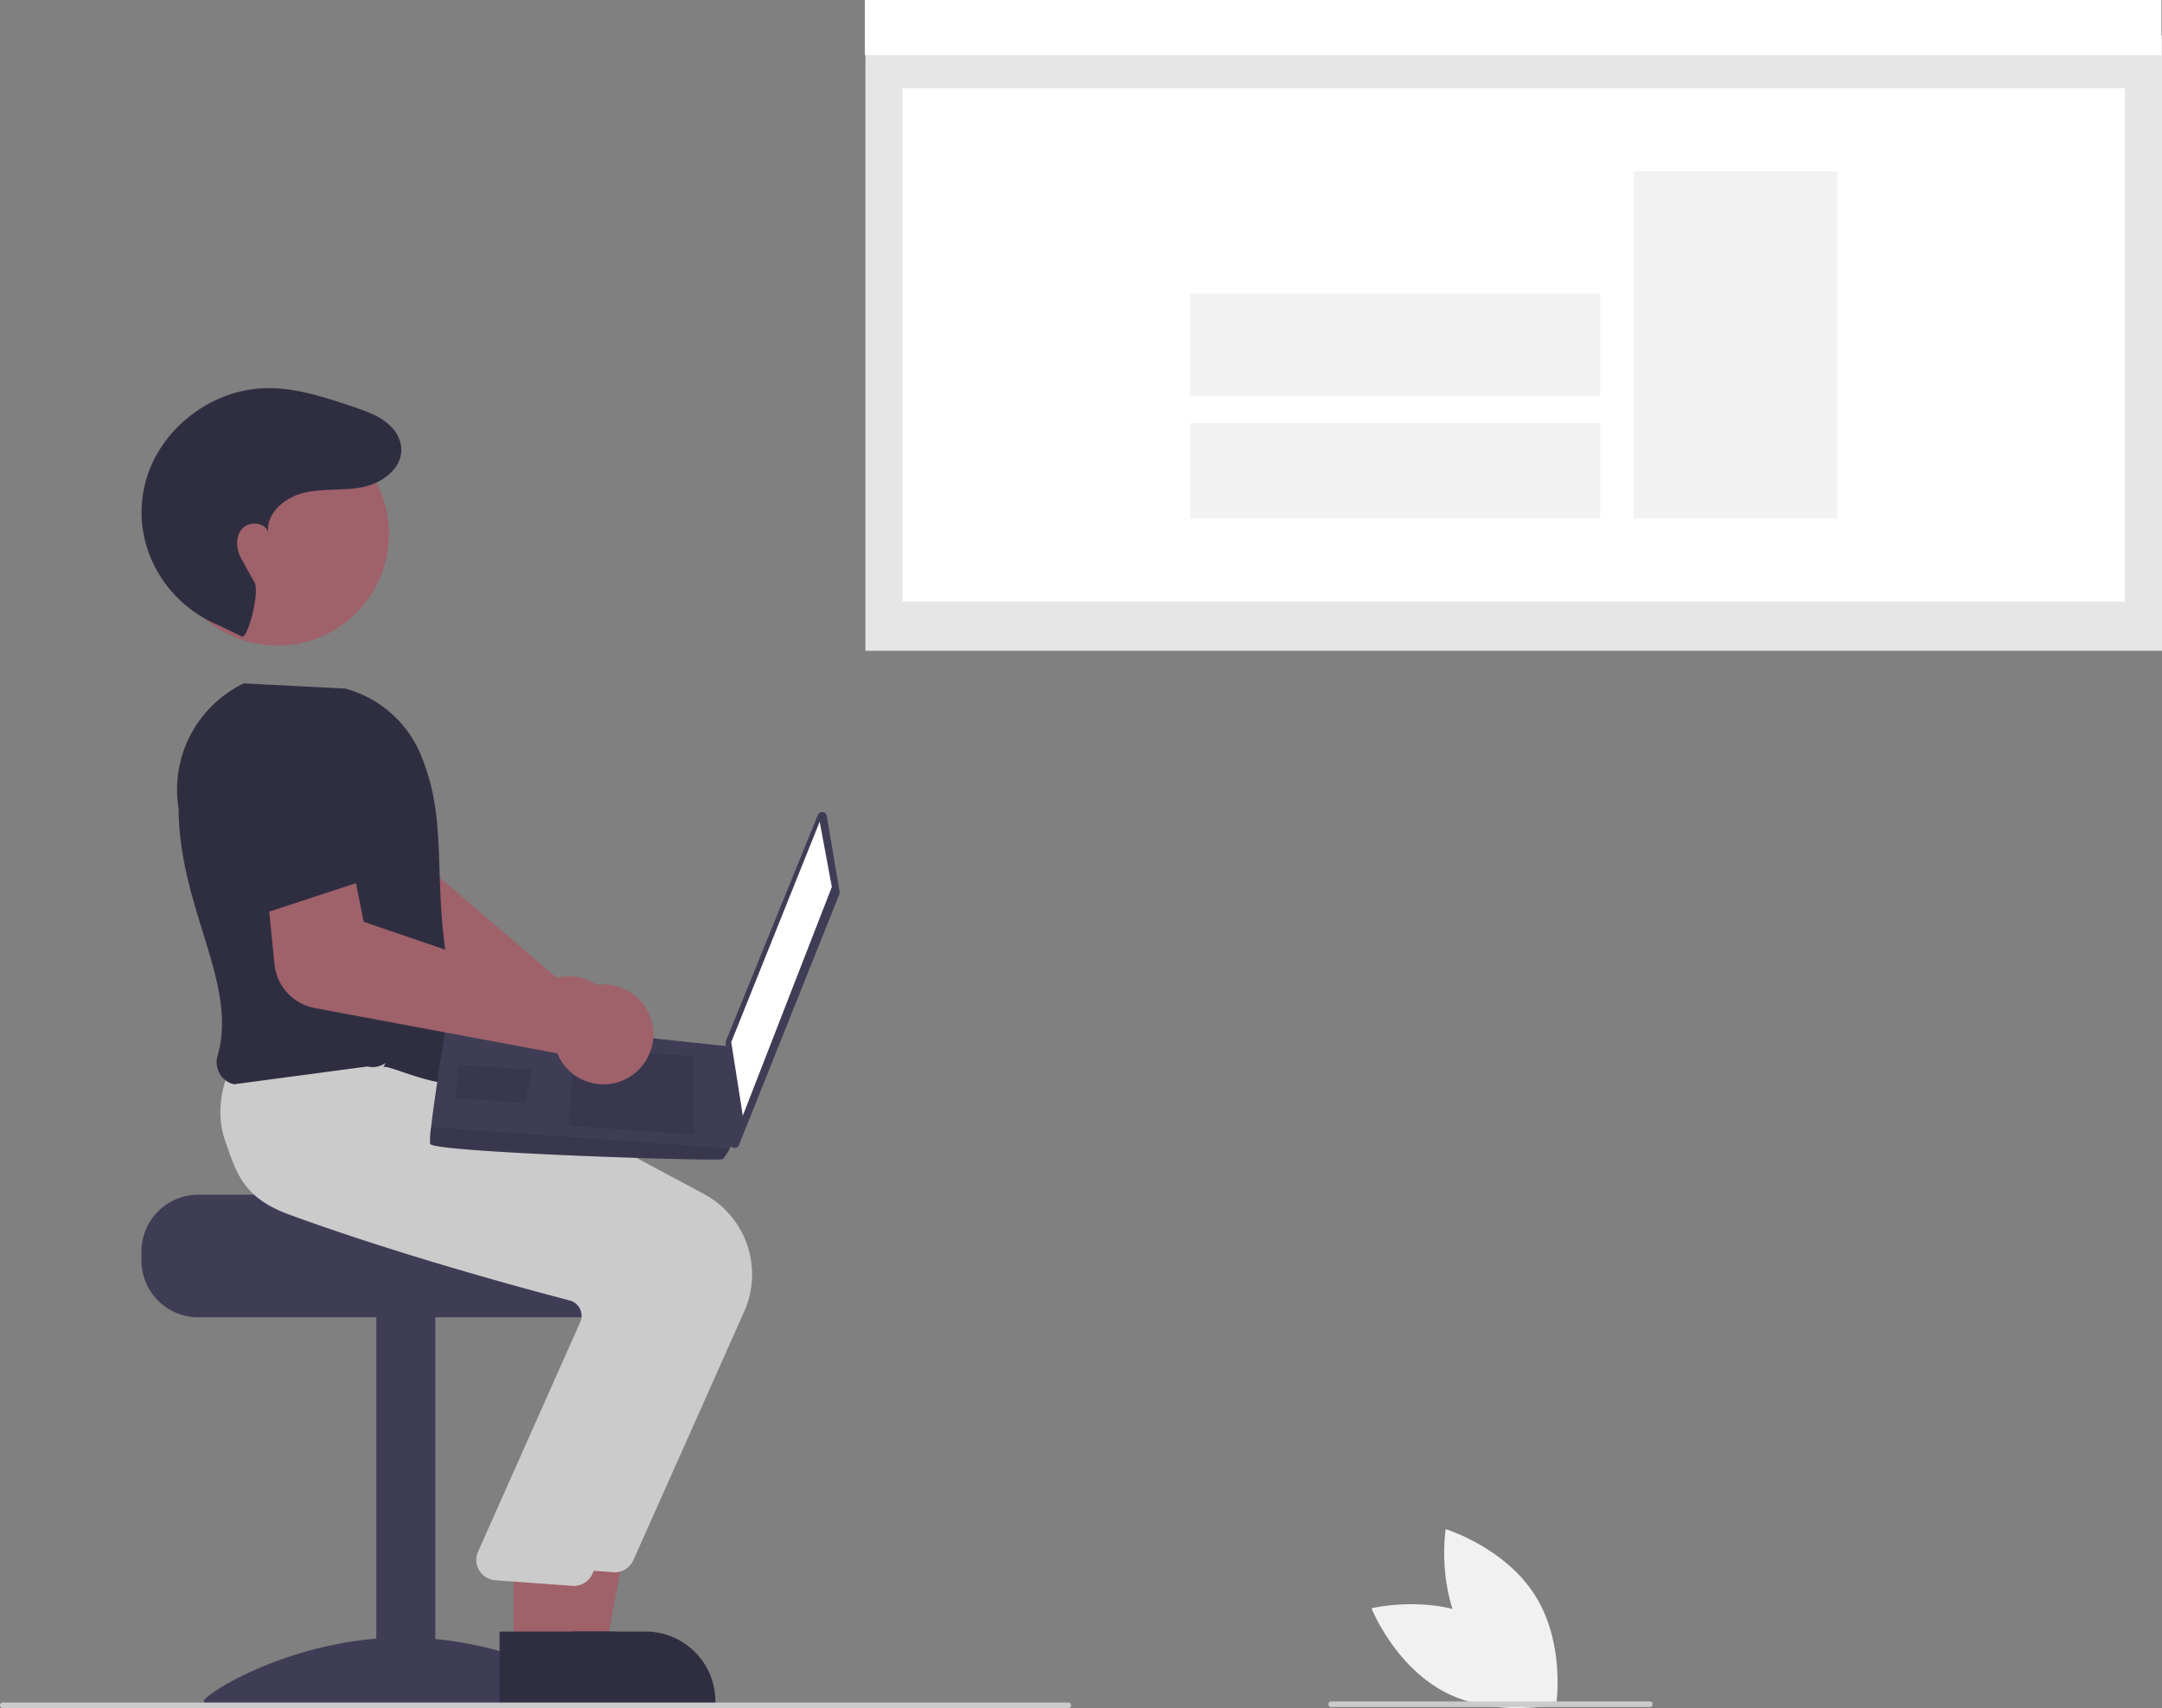 <svg xmlns="http://www.w3.org/2000/svg" width="773.114" height="610.804" viewBox="0 0 773.114 610.804" xmlns:xlink="http://www.w3.org/1999/xlink" role="img" artist="Katerina Limpitsouni" source="https://undraw.co/"><rect x="0" y="0" width="773.114" height="610.804" fill="#808080" stroke="none"/><rect id="e81a7c33-c795-457d-8abc-c4a3c260cd56" data-name="Rectangle 62" x="309.473" y="12.711" width="463.641" height="220.006" fill="#e6e6e6"/><rect id="be98c830-918a-42d1-b1b0-0085d5874e90" data-name="Rectangle 75" x="322.731" y="31.577" width="437.126" height="183.558" fill="#fff"/><rect id="ea07d9fd-7a34-4098-acd7-056fd1871281" data-name="Rectangle 80" x="309.276" width="463.641" height="19.697" fill="#ffffff"/><circle id="b9ed5a45-8896-4ed9-86b4-15f853c9a185" data-name="Ellipse 90" cx="323.913" cy="11.582" r="3.651" fill="#fff"/><circle id="a9233a38-f8ba-48e0-88f3-496fd4836d40" data-name="Ellipse 91" cx="337.77" cy="11.582" r="3.651" fill="#fff"/><circle id="aa82180f-a6a9-4f5f-82fc-e73106f4ad92" data-name="Ellipse 92" cx="351.627" cy="11.582" r="3.651" fill="#fff"/><rect x="584.272" y="61.279" width="72.676" height="124.155" fill="#f2f2f2"/><rect x="425.64" y="61.277" width="146.59" height="34.175" fill="#ffffff"/><rect x="425.64" y="104.969" width="146.59" height="36.771" fill="#f2f2f2"/><rect x="425.64" y="151.257" width="146.59" height="34.175" fill="#f2f2f2"/><path d="M434.646,511.7a17.867,17.867,0,0,0-19.79-17.862,17.202,17.202,0,0,0-2.348.433l-60.464-51.827,3.613-19.475-29.802-9.658-8.985,31.211a18.103,18.103,0,0,0,7.68,20.204l74.381,47.045a17.068,17.068,0,0,0,.091,1.752,17.867,17.867,0,0,0,21.691,15.502,17.382,17.382,0,0,0,2.105-.608A17.92,17.92,0,0,0,434.646,511.7Z" transform="translate(-213.443 -144.598)" fill="#9f616a"/><path d="M284.325,571.807h77.958c0,2.241,80.345,4.059,80.345,4.059a20.884,20.884,0,0,1,3.426,3.248,20.152,20.152,0,0,1,4.71,12.99v3.248A20.305,20.305,0,0,1,430.466,615.65H284.325a20.315,20.315,0,0,1-20.297-20.297v-3.248A20.326,20.326,0,0,1,284.325,571.807Z" transform="translate(-213.443 -144.598)" fill="#3f3d56"/><rect x="134.573" y="470.245" width="21.109" height="136.399" fill="#3f3d56"/><path d="M429.206,752.939c0,2.554-31.988.988-71.447.988s-71.447,1.566-71.447-.988,31.988-22.806,71.447-22.806S429.206,750.385,429.206,752.939Z" transform="translate(-213.443 -144.598)" fill="#3f3d56"/><polygon points="196.707 589.916 216.613 589.914 226.084 538.282 196.703 538.284 196.707 589.916" fill="#9f616a"/><path d="M405.072,753.811l64.189-.002v-.812a24.984,24.984,0,0,0-24.983-24.984h-.003l-39.205.002Z" transform="translate(-213.443 -144.598)" fill="#2f2e41"/><path d="M439.924,702.496l39.687-88.996a32.616,32.616,0,0,0-14.32-41.868l-86.083-46.161-39.282-3.341-36.234-3.294-.261.442c-.334.565-8.125,14.021-2.859,28.776,3.995,11.192,14.385,19.934,30.883,25.984,38.507,14.119,82.991,26.187,100.328,30.719a5.604,5.604,0,0,1,3.591,2.857,5.681,5.681,0,0,1,.319,4.545L398.822,694.997a7.307,7.307,0,0,0,6.186,9.79l27.55,2.006q.351.033.699.033A7.302,7.302,0,0,0,439.924,702.496Z" transform="translate(-213.443 -144.598)" fill="#cbcbcb"/><polygon points="183.716 589.916 203.622 589.914 213.094 538.282 183.713 538.284 183.716 589.916" fill="#9f616a"/><path d="M392.082,753.811l64.189-.002v-.812a24.984,24.984,0,0,0-24.983-24.984h-.003l-39.205.002Z" transform="translate(-213.443 -144.598)" fill="#2f2e41"/><path d="M425.31,707.367l39.687-88.996a32.616,32.616,0,0,0-14.32-41.868l-86.083-46.161-39.282-3.341-28.381-2.462.004-.389c-.334.565-8.125,14.021-2.859,28.776,3.995,11.192,6.266,19.934,22.764,25.984,38.507,14.119,82.991,26.187,100.328,30.719a5.604,5.604,0,0,1,3.591,2.857,5.681,5.681,0,0,1,.319,4.545L384.208,699.868a7.307,7.307,0,0,0,6.186,9.79l27.55,2.006q.351.033.699.033A7.302,7.302,0,0,0,425.31,707.367Z" transform="translate(-213.443 -144.598)" fill="#cbcbcb"/><path d="M350.517,526.163c1.903-1.346,29.228,12.99,34.1,1.624-22.733-56.833-7.068-81.374-20.993-113.965a40.581,40.581,0,0,0-26.901-23.025l-36.129-1.824-.187.09a42.227,42.227,0,0,0-23.089,44.798c.129,35.469,21.35,62.521,13.93,88.247a8.317,8.317,0,0,0,.786,6.468,7.931,7.931,0,0,0,5.059,3.749l47.705-6.364a8.061,8.061,0,0,0,6.522-1.262Z" transform="translate(-213.443 -144.598)" fill="#2f2e41"/><circle cx="99.209" cy="190.998" r="39.882" fill="#9f616a"/><path d="M299.948,372.203c2.119.927,6.458-15.958,4.515-19.335-2.891-5.022-2.72-4.986-4.639-8.309s-2.348-7.871.137-10.794,8.236-2.536,9.37,1.13c-.73-6.963,6.157-12.559,12.979-14.132s14.017-.596,20.877-1.996c7.961-1.624,16.243-8.297,13.067-17.051a12.33,12.33,0,0,0-2.405-3.952c-3.67-4.126-8.803-5.888-13.822-7.591-10.441-3.544-21.168-7.132-32.187-6.741-18.105.643-35.22,13.159-41.32,30.218a42.473,42.473,0,0,0-1.759,6.536c-3.782,20.337,8.028,40.397,27.209,48.141Z" transform="translate(-213.443 -144.598)" fill="#2f2e41"/><path d="M509.097,436.337l4.573,27.156a1.672,1.672,0,0,1-.096.899l-35.88,89.653a1.672,1.672,0,0,1-3.222-.551l-1.52-36.027a1.672,1.672,0,0,1,.121-.7l32.827-80.782a1.672,1.672,0,0,1,3.197.352Z" transform="translate(-213.443 -144.598)" fill="#3f3d56"/><polygon points="293.114 293.823 297.46 317.153 265.619 398.964 261.485 372.647 293.114 293.823" fill="#ffffff"/><path d="M367.247,553.628c.783,3.058,103.64,6.369,104.707,5.444a21.674,21.674,0,0,0,2.474-3.828c1.078-1.925,2.076-3.856,2.076-3.856l-1.69-32.529L373.492,508.031s-4.483,27.146-5.89,39.617A29.957,29.957,0,0,0,367.247,553.628Z" transform="translate(-213.443 -144.598)" fill="#3f3d56"/><polygon points="248.114 377.702 248.123 405.727 203.309 402.541 205.292 374.657 248.114 377.702" opacity="0.1" style="isolation:isolate"/><polygon points="189.717 382.557 189.988 382.523 187.872 394.437 162.975 392.667 163.825 380.716 189.717 382.557" opacity="0.1" style="isolation:isolate"/><path d="M367.247,553.628c.783,3.058,103.64,6.369,104.707,5.444a21.674,21.674,0,0,0,2.474-3.828l-106.826-7.596A29.957,29.957,0,0,0,367.247,553.628Z" transform="translate(-213.443 -144.598)" opacity="0.1" style="isolation:isolate"/><path d="M325.946,505.051l86.764,16.192a17.078,17.078,0,0,0,.734,1.593,17.906,17.906,0,0,0,11.491,8.973,17.72,17.72,0,0,0,14.399-2.609,17.864,17.864,0,0,0-18.475-30.512,17.168,17.168,0,0,0-2.02,1.272l-75.361-25.744-3.857-19.429L308.361,456.856l3.239,32.57A17.767,17.767,0,0,0,325.946,505.051Z" transform="translate(-213.443 -144.598)" fill="#9f616a"/><path d="M307.302,471.383l45.422-14.929-10.596-30.423a18.135,18.135,0,0,0-20.107-11.924h0a18.135,18.135,0,0,0-15.153,18.089Z" transform="translate(-213.443 -144.598)" fill="#2f2e41"/><path d="M595.443,755.402h-381a1,1,0,1,1,0-2h381a1,1,0,0,1,0,2Z" transform="translate(-213.443 -144.598)" fill="#cbcbcb"/><path d="M743.65,723.895c18.274,9.457,26.398,30.049,26.398,30.049s-21.503,5.258-39.777-4.199-26.398-30.049-26.398-30.049S725.376,714.438,743.65,723.895Z" transform="translate(-213.443 -144.598)" fill="#f1f1f1"/><path d="M737.806,730.708c10.905,17.449,32.086,23.881,32.086,23.881s3.501-21.858-7.403-39.306-32.086-23.881-32.086-23.881S726.901,713.259,737.806,730.708Z" transform="translate(-213.443 -144.598)" fill="#f1f1f1"/><path d="M803.443,755.005h-114a1,1,0,0,1,0-2h114a1,1,0,0,1,0,2Z" transform="translate(-213.443 -144.598)" fill="#cbcbcb"/></svg>